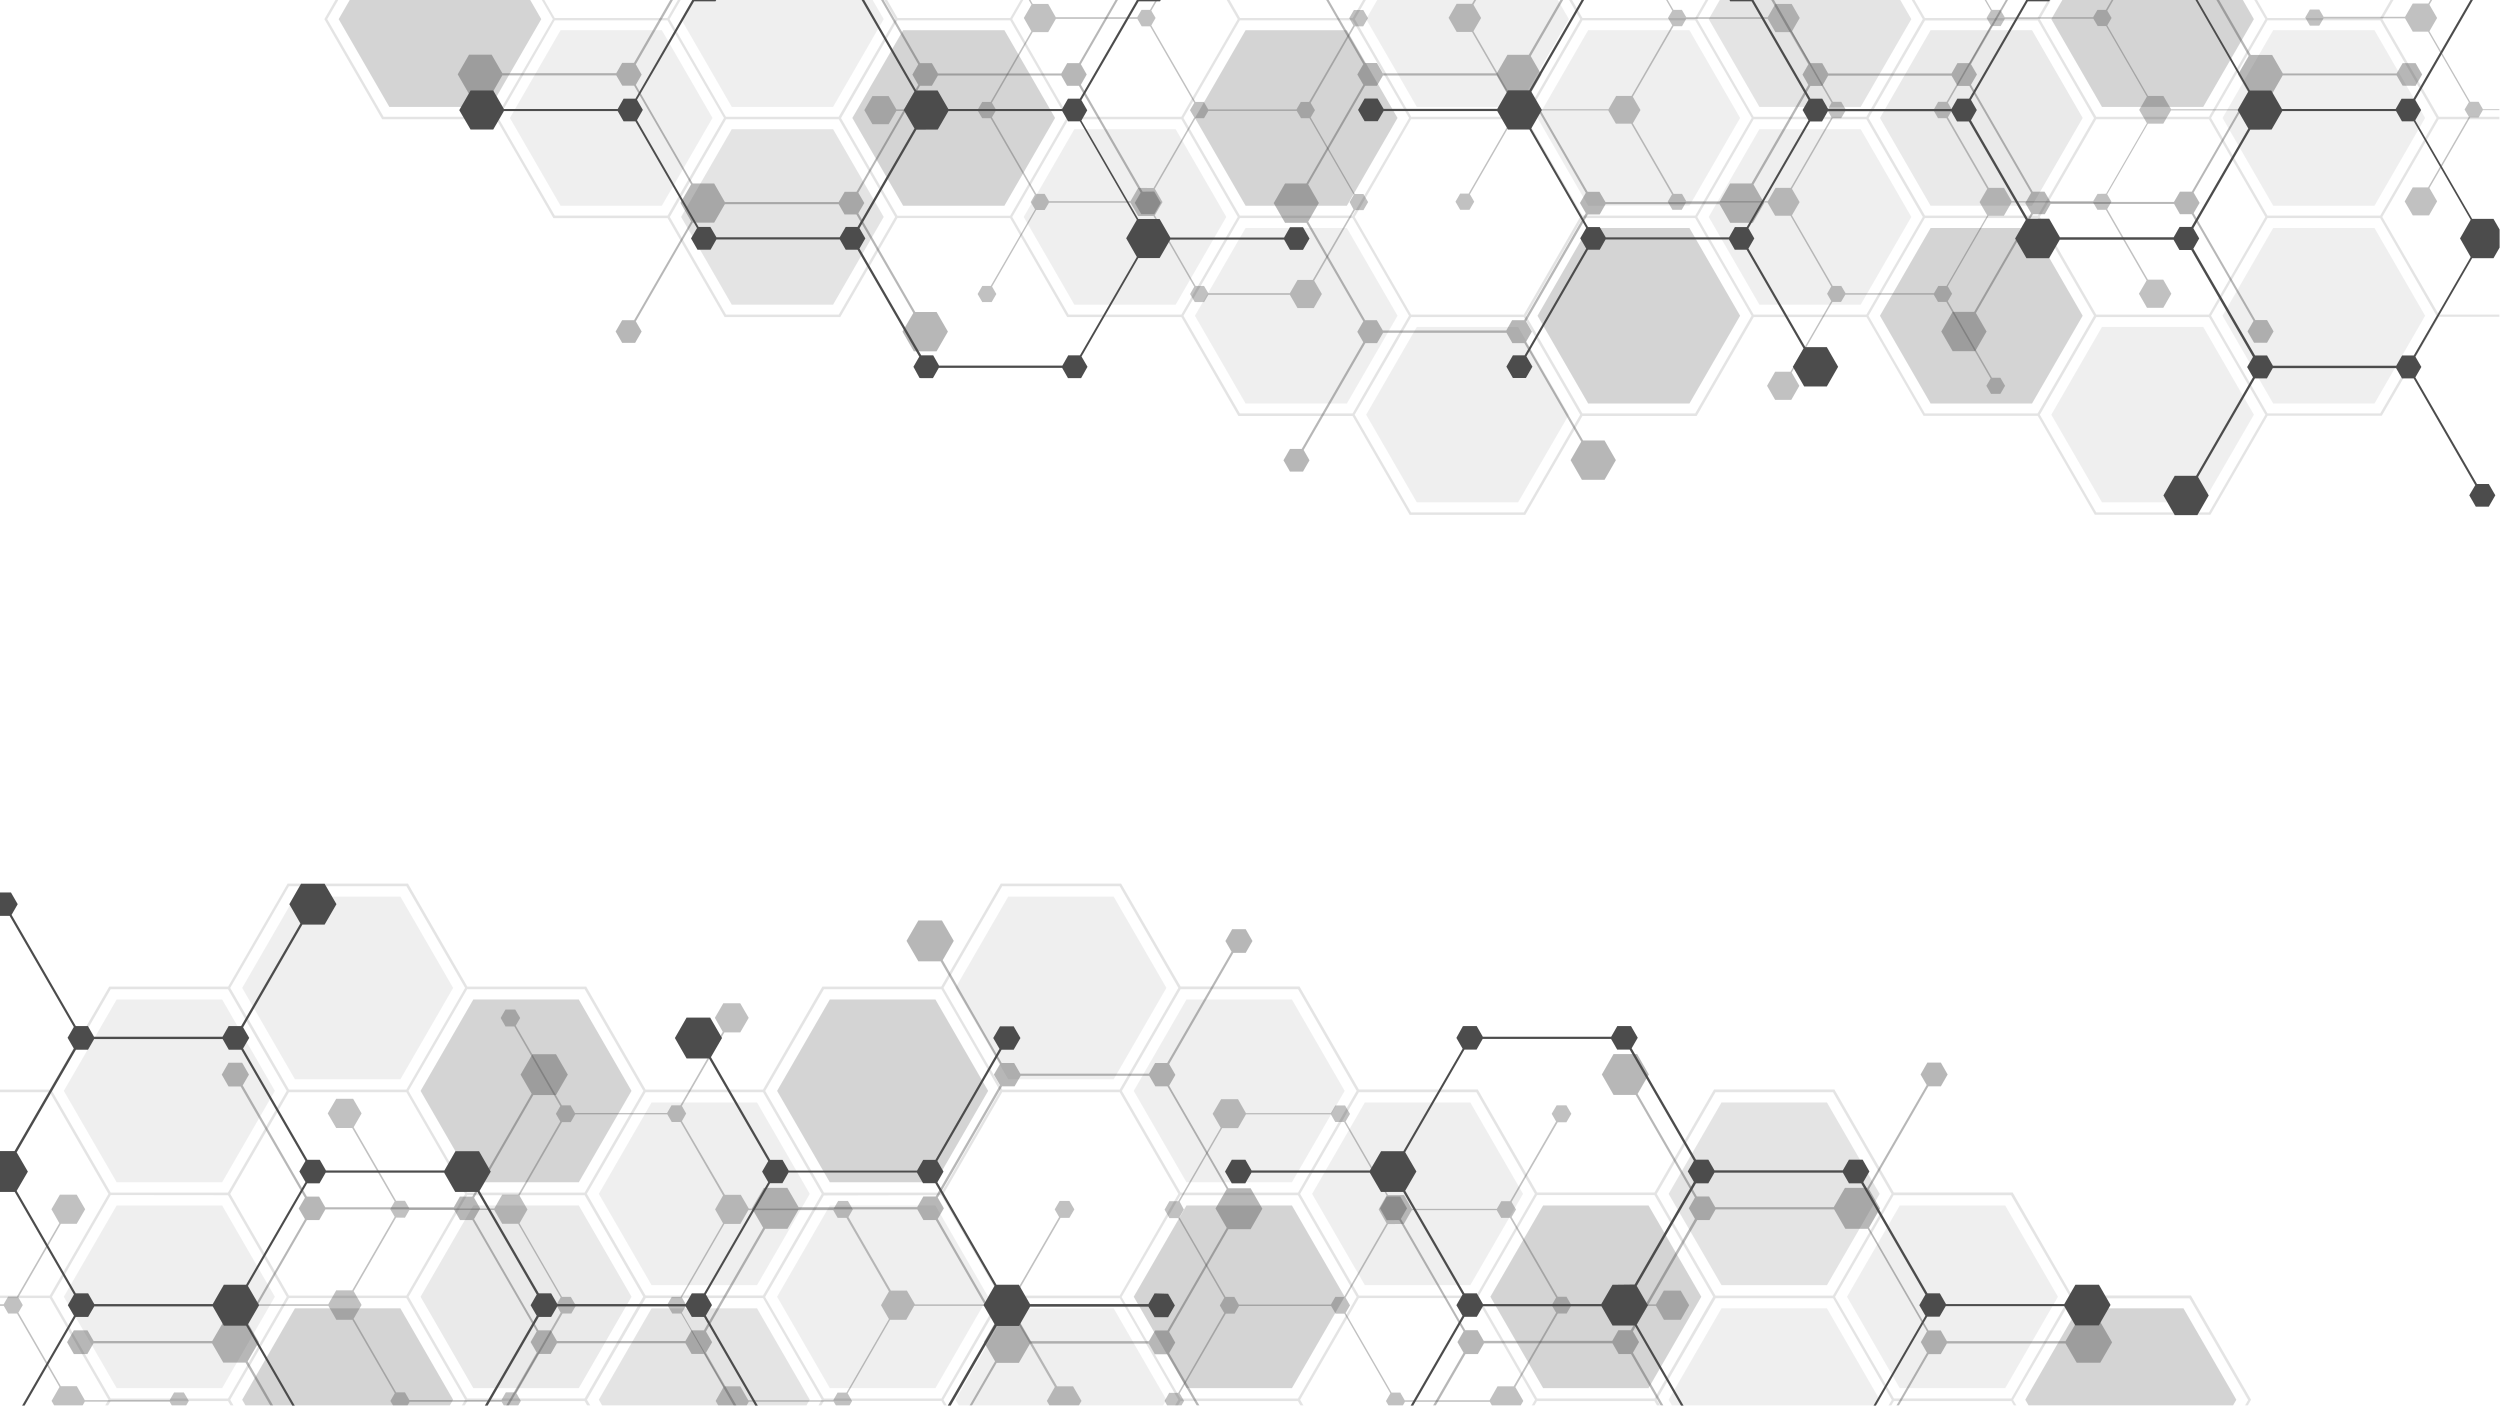 <?xml version="1.0" encoding="utf-8"?>
<!-- Generator: Adobe Illustrator 24.0.0, SVG Export Plug-In . SVG Version: 6.00 Build 0)  -->
<svg version="1.1" id="layer4" xmlns="http://www.w3.org/2000/svg" xmlns:xlink="http://www.w3.org/1999/xlink" x="0px" y="0px"
	 viewBox="0 0 1920 1080" style="enable-background:new 0 0 1920 1080;" xml:space="preserve">
<style type="text/css">
	.prismatic-st0{opacity:0.7;clip-path:url(#SVGID_2_);}
	.prismatic-st1{opacity:0.3;}
	.prismatic-st2{opacity:0.5;enable-background:new    ;}
	.prismatic-st3{opacity:0.8;enable-background:new    ;}
	.prismatic-st4{opacity:0.3;enable-background:new    ;}
	.prismatic-st5{opacity:0.4;enable-background:new    ;}
	.prismatic-st6{opacity:0.4;}
	.prismatic-st8{opacity:0.35;}
</style>
<g>
	<g>
		<defs>
			<rect id="SVGID_1_" x="-0.3" y="-0.5" width="1920" height="1080"/>
		</defs>
		<clipPath id="SVGID_2_">
			<use xlink:href="#SVGID_1_"  style="overflow:visible;"/>
		</clipPath>
		<g class="prismatic-st0">
			<g class="prismatic-st1">
				<path class="prismatic-st2" d="M-784,995.9l0.3,0.5l45.9,79.6h91.3l45.6,79.1h91.3l45.6,79.1h92.4l0.3-0.5l45.4-78.6h90.2l45.6,79.1h91.3
					l45.6,79.1h91.3l45.7,79h92.4l0.3-0.5l45.4-78.6h91.3l0.3-0.5l45.4-78.6h90.2l45.6,79.1H586l45.6,79.1H724l45.6-79.1H861
					l45.7-79.1h90.2l45.6,79.1h92.4l45.6-79.1h91.3l45.7-79.1h90.2l45.6,79.1h92.4l45.6-79.1h91.3l0.3-0.5l45.9-79.5l-46.2-80.1
					h-91.3l-45.6-79.1h-91.3l-45.6-79.1h-92.4l-0.3,0.5l-45.4,78.6h-90.2l-45.6-79.1h-91.3L998,757.6h-91.3l-45.7-79h-92.4l-0.3,0.5
					l-45.4,78.6h-91.3l-0.3,0.5L586,836.8h-90.2l-45.6-79.1h-91.3l-45.6-79.1h-92.4l-0.3,0.5l-45.4,78.6H83.9l-0.3,0.5l-45.4,78.6
					H-52l-45.6-79.1H-190l-0.3,0.5l-45.4,78.6H-327l-0.3,0.5l-45.4,78.6h-90.2l-45.6-79.1h-92.4l-0.3,0.5l-45.4,78.6h-91.3l-0.3,0.5
					L-784,995.9z M-464.5,916.9l-45.1,78.1h-90.2l-26.1-45.1l-19-32.9l45.1-78.1h90.2L-464.5,916.9z M-492.9,1021.7l-14.9-25.8
					l45.1-78.1h90.2L-347,962l19.6,33.9l-45.1,78.1h-90.2L-492.9,1021.7z M-348.4,1114l-22.6-39l5.9-10.2l39.2-67.9h90.2l45.1,78.1
					l-45.1,78.1h-90.2L-348.4,1114z M-81.6,1101.7L-97,1075l45.1-78.1h90.1l25.8,44.7l19.3,33.4l-45.1,78.1h-90.1L-81.6,1101.7z
					 M39.9,1154l45.1-78h90.1l45.1,78.1l-45.1,78.1H85L39.9,1154z M329,1180.5l-15.2-26.4l45.1-78.1H449l45.1,78.1l-20.9,36.1
					l-24.2,42h-90.2L329,1180.5z M587.7,1154l45.1-78.1H723l45,78.1l-45.1,78.1h-90.2L587.7,1154z M884.1,1193.1l-22.6-39l37.9-65.6
					l7.2-12.5h90.2l45,78.1l-22.6,39l-22.6,39h-90.1L884.1,1193.1z M1043.6,1153.1l-45.1-78.1l45.1-78.1h90.2l45.1,78.1l-45.1,78.1
					H1043.6z M1317.5,1153.1l-45.1-78.1l22.6-39l22.6-39h90.2l45.1,78.1l-22.5,39l-22.6,39H1317.5z M1180.5,1074l-45.1-78.1
					l36.5-63.3l8.5-14.8h90.2l45.1,78.1l-34.6,60l-10.4,18.1H1180.5z M905,916.9L859.9,995h-90.2l-45.1-78.1l45.1-78.1h90.2
					L905,916.9z M586,838.8l45.1,78.1l-35.5,61.4l-9.6,16.6h-90.2l-3.4-5.8l-41.7-72.3l22.3-38.5l22.8-39.5H586z M357.2,916.9
					L312.1,995h-90.2l-45.1-78.1l45.1-78.1h90.2L357.2,916.9z M64,883.5l19.3,33.4L38.2,995h-90.1L-97,916.9l45.1-78.1h90.1
					L64,883.5z M175.1,917.9l45.1,78.1l-45.1,78.1H85l-29.2-50.5L39.9,996L85,917.8L175.1,917.9z M358.8,917.9H449l44.5,77.1
					l0.5,0.9l-4.3,7.4L449,1074h-90.2l-29.8-51.7l-15.2-26.4L358.8,917.9z M722.9,917.9L768,996l-37.9,65.7l-7.1,12.4h-90.2
					l-22.6-39l-22.6-39l35.5-61.4l9.6-16.6L722.9,917.9z M906.6,917.9h90.2l45.1,78.1l-45.1,78.1h-90.2l-22.6-39l-22.6-39
					L906.6,917.9z M769.7,1153.1l-45.1-78.1l22.6-39l22.6-39H860l45,78l-37.9,65.6l-7.2,12.5H769.7z M586,1153.1h-90.1l-45.1-78.1
					l45.1-78.1H586l45.1,78.1L586,1153.1z M221.9,1153.1l-45.1-78.1l45.1-78.1h90.2l26.4,45.8l18.7,32.3l-45.1,78.1L221.9,1153.1z
					 M-188.9,1074l-45.1-78.1l45.1-78.1h90.2l45.1,78.1l-45.1,78.1H-188.9z M-325.8,838.8h90.2l26.4,45.8l18.7,32.3l-45.1,78.1
					h-90.2l-25.5-44.1l-19.6-33.9L-325.8,838.8z M-53.6,837.8l-45.1,78.1h-90.1l-26.4-45.8l-18.6-32.3l45.1-78.1h90.2L-53.6,837.8z
					 M85,759.7h90.1l26.4,45.8l18.7,32.3l-45.1,78.1H85l-25.8-44.7l-19.3-33.4L85,759.7z M357.2,758.7l-45.1,78.1h-90.2L195.5,791
					l-18.7-32.3l45.1-78.1h90.2L357.2,758.7z M494.1,837.8l-22.9,39.6L449,915.9h-90.2l-45.1-78.1l45.1-78.1H449L494.1,837.8z
					 M632.8,759.7H723l45.1,78.1L723,915.9h-90.2l-45.1-78.1L632.8,759.7z M905,758.7l-34.1,59.1l-11,19h-90.2l-45.1-78.1l45.1-78.1
					h90.2L905,758.7z M1041.9,837.8l-36.7,63.6l-8.3,14.5h-90.2l-45.1-78.1l34.1-59.1l11-19h90.2L1041.9,837.8z M1178.8,916.9
					l-36.5,63.3l-8.5,14.8h-90.2l-45.1-78.1l36.7-63.6l8.4-14.5h90.2L1178.8,916.9z M1452.7,916.9l-37.7,65.4l-7.3,12.7h-90.2
					l-45.1-78.1l45.1-78.1h90.2L1452.7,916.9z M1589.7,995.9l-37.9,65.7l-7.1,12.4h-90.2l-22.6-39l-22.6-39l37.7-65.4l7.3-12.7h90.2
					L1589.7,995.9z M1681.5,1153.1h-90.2l-22.6-39l-22.6-39l22.6-39l22.6-39h90.2l45.1,78.1L1681.5,1153.1z M1409.3,1154l22.6-39
					l22.6-39h90.2l22.5,39l22.6,39l-45.1,78.1h-90.3L1409.3,1154z M1270.7,1232.1h-90.2l-22.6-39l-22.6-39l45.1-78.1h90.2l45.1,78.1
					L1270.7,1232.1z M998.5,1233.1l22.6-39l22.6-39h90.2l22.6,39l22.6,39l-45.1,78.1h-90.2L998.5,1233.1z M859.9,1311.2h-90.2
					l-22.6-39l-22.6-39l45.1-78.1h90.2l22.6,39l22.6,39L859.9,1311.2z M587.7,1312.2l22.6-39l22.6-39H723l22.6,39l22.5,39
					l-45.1,78.1h-90.2L587.7,1312.2z M450.7,1233.1l25-43.2l20.1-34.8H586l45.1,78.1l-22.6,39l-22.6,39h-90.1L450.7,1233.1z
					 M312.1,1311.2h-90.2l-29.7-51.5l-15.4-26.6l45.1-78.1h90.2l29.8,51.7l15.3,26.4L312.1,1311.2z M39.9,1312.2l6-10.4l39.1-67.6
					h90.1l29.7,51.5l15.4,26.6l-45.1,78.1H85L39.9,1312.2z M-97,1233.1l45.1-78.1h90.1l45.1,78.1l-6,10.4l-39.1,67.7H-52L-97,1233.1
					z M-234,1154l45.1-78.1h90.2l29.7,51.3l15.4,26.8l-45.1,78.1h-90.1L-234,1154z M-507.9,1154l45.1-78.1h90.2l22.6,39l22.6,39
					l-45.1,78.1h-90.2L-507.9,1154z M-644.8,1075l45.1-78.1h90.2l26.8,46.3l18.3,31.7l-45.1,78.1h-90.1L-644.8,1075z M-781.8,995.9
					l45.1-78.1h90.1l26.1,45.1l19,32.9l-45.1,78.1h-90.1L-781.8,995.9z"/>
				<polygon class="prismatic-st3" points="1676.9,1145.1 1717.5,1075 1676.9,1004.8 1595.9,1004.8 1555.4,1075 1595.9,1145.1 				"/>
				<polygon class="prismatic-st4" points="855.3,1145.1 895.8,1075 855.3,1004.8 774.3,1004.8 733.8,1075 774.3,1145.1 				"/>
				<polygon class="prismatic-st4" points="1540,1066.1 1580.5,995.9 1540,925.8 1459,925.8 1418.5,995.9 1459,1066.1 				"/>
				<polygon class="prismatic-st4" points="1403.1,1145.1 1443.6,1075 1403.1,1004.8 1322.1,1004.8 1281.5,1075 1322.1,1145.1 				"/>
				<polygon class="prismatic-st2" points="1403.1,987 1443.6,916.9 1403.1,846.7 1322.1,846.7 1281.5,916.9 1322.1,987 				"/>
				<polygon class="prismatic-st3" points="1266.1,1066.1 1306.6,995.9 1266.1,925.8 1185.1,925.8 1144.6,995.9 1185.1,1066.1 				"/>
				<polygon class="prismatic-st4" points="1129.2,987 1169.7,916.9 1129.2,846.7 1048.2,846.7 1007.7,916.9 1048.2,987 				"/>
				<polygon class="prismatic-st3" points="992.2,1066.1 1032.7,995.9 992.2,925.8 911.2,925.8 870.7,995.9 911.2,1066.1 				"/>
				<polygon class="prismatic-st4" points="992.2,908 1032.7,837.8 992.2,767.6 911.2,767.6 870.7,837.8 911.2,908 				"/>
				<polygon class="prismatic-st4" points="855.3,828.9 895.8,758.7 855.3,688.6 774.3,688.6 733.8,758.7 774.3,828.9 				"/>
				<polygon class="prismatic-st3" points="718.4,908 758.9,837.8 718.4,767.6 637.3,767.6 596.8,837.8 637.3,908 				"/>
				<polygon class="prismatic-st4" points="718.4,1066.1 758.9,995.9 718.4,925.8 637.3,925.8 596.8,995.9 637.3,1066.1 				"/>
				<polygon class="prismatic-st4" points="581.4,987 621.9,916.9 581.4,846.7 500.4,846.7 459.9,916.9 500.4,987 				"/>
				<polygon class="prismatic-st2" points="581.4,1145.1 621.9,1075 581.4,1004.8 500.4,1004.8 459.9,1075 500.4,1145.1 				"/>
				<polygon class="prismatic-st4" points="170.6,1066.1 211.1,995.9 170.6,925.8 89.6,925.8 49,995.9 89.6,1066.1 				"/>
				<polygon class="prismatic-st4" points="170.6,908 211.1,837.8 170.6,767.6 89.6,767.6 49,837.8 89.6,908 				"/>
				<polygon class="prismatic-st3" points="307.5,1145.1 348,1075 307.5,1004.8 226.5,1004.8 186,1075 226.5,1145.1 				"/>
				<polygon class="prismatic-st3" points="444.5,908 485,837.8 444.5,767.6 363.5,767.6 323,837.8 363.5,908 				"/>
				<polygon class="prismatic-st4" points="307.5,828.9 348,758.7 307.5,688.6 226.5,688.6 186,758.7 226.5,828.9 				"/>
				<polygon class="prismatic-st5" points="444.5,1066.1 485,995.9 444.5,925.8 363.5,925.8 323,995.9 363.5,1066.1 				"/>
			</g>
			<g class="prismatic-st6">
				<path class="prismatic-st7" d="M56.7,1021.7l-5.2,9.1l5.2,9.1h10.4l4.7-8.2h91.1l8.6,14.8h17.1l45.5,78.9l-4.7,8.2l4.8,8.2l-45.5,78.8
					h-17.2l-9.1,15.7l9.1,15.7h18.1l9.1-15.7l-8.6-14.8l45.6-78.9h9.4l4.7-8.2h91l8.6,14.9h17.2l45.5,78.8l-4.8,8.2l4.8,8.3
					l-49.4,85.5h-9.5l-5.2,9.1l5.2,9.1h10.4l5.2-9.1l-4.7-8.2l49.4-85.5h9.4l4.7-8.2h98.7l4.7,8.2h9.5l45.5,78.9l-8.6,14.8l9.1,15.7
					h18.1l9.1-15.7l-9.1-15.7h-17.1l-45.6-78.9l4.7-8.1l-4.7-8.1l45.6-78.9h17.1l8.6-14.9h91l4.7,8.2h10.4l5.2-9.1l-4.7-8.1
					l45.6-78.9h17.1l8.6-14.8h91.1l4.7,8.2h9.5l49.4,85.5l-4.7,8.2l5.2,9.1h10.4l5.2-9.1l-5.2-9.1h-9.4l-49.4-85.5l4.7-8.1l-4.7-8.2
					l45.5-78.9h17.1l9-15.7l-9-15.7h-17.1l-45.5-78.8l4.8-8.3l-4.8-8.3l49.3-85.4h9.5l5.2-9.1l-5.2-9.1h-10.4l-5.2,9.1l4.7,8.2
					l-49.4,85.5h-9.3l-4.7,8.2h-98.8l-4.7-8.2h-9.6l-45.3-79l8.5-14.8l-9.1-15.7h-18.1l-9.1,15.7l9.1,15.7h17.1l45.6,78.9l-4.7,8.1
					l4.7,8.1l-49.4,85.5h-9.5l-4.7,8.2h-91.1l-8.6-14.8h-18.1l-9.1,15.7l8.6,14.9l-45.5,78.8h-9.5l-4.7,8.2h-98.7l-4.7-8.2h-9.5
					l-49.4-85.5l4.7-8.1l-4.7-8.2l45.5-78.9H427l9.1-15.7l-9.1-15.7h-18.1l-9.1,15.7l8.5,14.7l-45.6,79h-9.5l-4.7,8.2h-98.7
					l-4.7-8.2h-9.4l-49.3-85.4l4.8-8.3l-5.2-9.1h-10.5l-5.2,9.1l5.2,9.1h9.3l49.4,85.5l-4.8,8.2l4.8,8.2l-45.5,78.8h-17.1l-8.6,14.8
					H71.9l-4.7-8.2H56.7z M235.7,1124.4l-45.5-78.9l8.6-14.8l-8.6-14.9l45.5-78.8h9.5l4.7-8.2h98.7l4.7,8.2h9.5l49.4,85.5l-4.7,8.2
					l4.7,8.1l-45.5,78.9h-17.1l-8.6,14.8h-91.1l-4.7-8.2L235.7,1124.4z M413.6,1227.2l-45.6-78.9l8.5-14.8l-8.5-14.8l45.6-78.9h9.4
					l4.7-8.2h98.7l4.7,8.2h9.5l45.5,78.8l-8.6,14.9l8.6,14.9l-45.5,78.9h-9.5l-4.7,8.2h-98.8l-4.7-8.2L413.6,1227.2L413.6,1227.2z
					 M587.7,1117.8l-45.5-78.9l4.7-8.1l-4.7-8.2l45.5-78.9h17.1l8.6-14.9h91.1l4.7,8.2h9.5l45.5,78.8l-8.6,14.9l8.6,14.8l-45.5,78.8
					h-9.5l-4.7,8.2h-91.1l-8.6-14.8L587.7,1117.8z M765.7,1015l-45.5-78.9l4.7-8.1l-4.7-8.2l49.4-85.5h9.6l4.7-8.1h98.7l4.7,8.1h9.3
					l45.5,78.9l-8.6,14.9l8.6,14.9l-45.5,78.8h-9.5l-4.7,8.2h-91l-8.6-14.8L765.7,1015z"/>
				<path class="prismatic-st7" d="M1074.6,937l49.4,85.5l-4.7,8.2l4.7,8.2l-49.4,85.5h-9.5l-5.2,9.1l5.2,9.1h9.5l45.5,78.8l-8.6,14.9
					l9.1,15.7h18.1l8.5-14.8h91.1l4.7,8.2h10.4l5.2-9.1l-4.7-8.1l45.6-78.9h17.1l8.6-14.9h91l4.7,8.2h9.5l49.3,85.4l-4.8,8.2
					l5.2,9.1h10.4l5.2-9.1l-5.2-9h-9.4l-49.4-85.5l4.7-8.1l-4.7-8.1l49.4-85.5h9.4l4.7-8.2h91.1l8.6,14.8h18.1l9.1-15.7l-9.1-15.7
					h-18.1l-8.6,14.8h-91.1l-4.7-8.2h-9.5l-45.6-78.9l8.5-14.8l-8.5-14.8l45.6-79h9.6l5.2-9.1l-5.2-9.1h-10.4l-5.2,9.1l4.7,8.1
					l-45.6,79h-17.2l-8.6,14.8h-91l-4.7-8.2h-9.4l-45.5-78.8l8.6-14.9l-9-15.7h-18.1l-9,15.7l9,15.7h17l45.5,78.8l-4.7,8.2l4.7,8.2
					l-49.3,85.5h-9.5l-4.7,8.2h-98.7l-4.7-8.2h-9.5l-49.4-85.5l4.7-8.1l-5.2-9.1H1065l-5.2,9.1l5.2,9.1L1074.6,937z M1080.8,1133.5
					l-4.7-8.1l49.4-85.5h9.5l4.7-8.2h98.7l4.7,8.2h9.5l45.5,78.8l-8.6,14.9l8.6,14.9l-45.5,78.8h-9.5l-4.7,8.2h-91.1l-8.6-14.9
					h-17.1l-45.5-78.9L1080.8,1133.5z M1299.6,1117.8l-45.5-78.9l4.7-8.2l-4.7-8.2l49.4-85.5h9.4l4.7-8.2h91l8.6,14.9h17.2
					l45.5,78.8l-4.7,8.2l4.7,8.2l-49.4,85.5h-9.5l-4.7,8.2h-91.1l-8.6-14.8L1299.6,1117.8L1299.6,1117.8z"/>
			</g>
			<g class="prismatic-st8">
				<path class="prismatic-st7" d="M-336.2,1013.6h13l6.1-10.7h65.2l3.4,5.9h6.8l35.3,61.2l-3.4,5.9l3.8,6.5h7.5l3.4-5.9h70.7l3.4,5.9h6.8
					l35.4,61.3l-3.3,5.8l3.3,5.8l-32.6,56.5h-12.3l-6.5,11.2l6.5,11.2h13l6.5-11.2l-6.1-10.6l32.6-56.5h6.9l3.4-5.9H2.9l3.4,5.9H13
					l35.3,61.2L45,1223l3.8,6.5h7.5l3.8-6.5l-3.8-6.5h-6.8l-35.3-61.1l3.4-6l-3.4-5.9l32.5-56.4H59l6.1-10.6h65.2l3.4,5.9h7.5
					l3.8-6.5l-3.8-6.5h-7.5l-3.4,5.9H65.1l-6.1-10.7H46.7l-32.6-56.5l3.4-5.8l-3.4-5.9l32.6-56.5h12.2l6.5-11.2l-6.5-11.2H46
					l-6.5,11.2l6.1,10.7L13,995.8H6.2l-3.4,5.9h-65.2l-6.1-10.6h-12.3l-32.6-56.5l3.4-5.9l-3.8-6.5h-7.5l-3.4,5.9h-65.2l-6.1-10.6
					h-12.3l-32.6-56.5l3.4-5.8l-3.8-6.5h-7.5l-3.8,6.5l3.8,6.5h6.8l32.6,56.4l-6.2,10.7l6.2,10.7L-242,996h-6.8l-3.4,5.9h-65.2
					l-6.1-10.6h-13l-6.5,11.3L-336.2,1013.6z M-195.9,940l6.1-10.6h65.2l3.4,5.9h6.8l32.6,56.5l-6.1,10.7l6.1,10.6l-32.6,56.5h-6.8
					l-3.4,5.9h-70.6l-3.4-5.9h-6.8l-35.3-61.2l3.4-5.8l-3.4-5.9l32.6-56.5L-195.9,940z M-68.5,1013.6l6.1-10.7H2.9l3.4,5.9h6.8
					l32.6,56.4l-6.1,10.7l6.1,10.6L13.1,1143H6.4l-3.4,5.9h-70.7l-3.4-5.9H-78l-35.3-61.2l3.4-5.9l-3.4-5.9l32.6-56.5L-68.5,1013.6z
					"/>
				<path class="prismatic-st7" d="M183.6,1008.8l3.4-5.9h65.2l6.1,10.7h12.3l32.6,56.4l-3.4,5.9l3.4,5.9l-35.3,61.2h-6.7l-3.8,6.5l3.8,6.5
					h7.5l3.8-6.5l-3.4-5.9l35.3-61.1h6.8l3.4-5.9h70.7l3.4,5.9h6.8l32.7,56.5l-6.1,10.5l6.5,11.2h13l6.5-11.2l-6.5-11.2h-12.4
					l-32.6-56.5l3.4-5.9l-3.4-5.9l35.4-61.2h6.8l3.4-5.9h70.7l3.4,5.9h6.8l32.6,56.4l-6.1,10.7l6.4,11.2h13l6.1-10.6h65.2l3.4,5.9
					h6.8l35.4,61.3l-3.3,5.8l3.3,5.8l-32.6,56.5h-12.2l-6.5,11.2l6.5,11.3h13l6.5-11.3l-6.1-10.6l32.6-56.5h6.9l3.4-5.9h70.7
					l3.4,5.9h6.7l35.3,61.2l-3.4,5.9l3.8,6.5h7.5l3.7-6.5l-3.7-6.5h-6.8l-35.3-61.1l3.4-6l-3.4-5.9l32.6-56.4h12.2l6.5-11.2
					l-6.5-11.2h-12.3l-32.6-56.5l3.4-5.8l-3.4-5.9l35.3-61.2h6.8l3.8-6.5l-3.8-6.5h-7.5l-3.8,6.5l3.4,5.9l-35.3,61.2h-6.8l-3.4,5.9
					h-65.2l-6.2-10.6h-12.3l-32.6-56.5l3.4-5.9l-3.8-6.5h-7.5l-3.4,5.9h-65.2l-6.2-10.6h-12.2l-33-56.6l3.3-5.8l-3.3-5.8l32.6-56.5
					h12.2l6.5-11.2l-6.5-11.2h-13l-6.5,11.2l6.1,10.7l-32.6,56.5h-6.8l-3.4,5.9h-70.7l-3.4-5.9h-6.7l-35.4-61.2l3.4-5.9l-3.8-6.5
					h-7.5l-3.7,6.5l3.7,6.5h6.8l35.3,61.2l-3.4,5.9l3.4,5.9L398,917.5h-12.3l-6.1,10.6h-65.2l-3.4-5.9h-6.8l-32.6-56.5l6.1-10.6
					l-6.5-11.2h-13l-6.5,11.2l6.5,11.2h12.3l32.6,56.4l-3.4,5.9l3.4,5.9L270.5,991h-12.3l-6.1,10.7H187l-3.4-5.9h-7.5l-3.8,6.5
					l3.8,6.5L183.6,1008.8z M311,935.2l3.4-5.9h65.2l6.1,10.6H398l32.6,56.5l-3.4,5.9l3.4,5.8l-35.3,61.2h-6.8l-3.4,5.9h-70.7
					l-3.4-5.9h-6.8l-32.6-56.5l6.1-10.6l-6.1-10.6l32.6-56.5L311,935.2z M438.4,861.7l3.4-5.9h70.7l3.4,5.9h6.8l32.6,56.4l-6.1,10.7
					l6.1,10.7L522.7,996h-6.8l-3.4,5.9h-70.7l-3.4-5.9h-6.8L399,939.5l6.1-10.6l-6.1-10.6l32.6-56.5h6.8V861.7z M568.6,940l6.1-10.6
					h65.2l3.4,5.9h6.8l32.6,56.5l-6.1,10.6l6.1,10.6l-32.6,56.5h-6.8l-3.4,5.9h-65.2l-6.1-10.7h-12.3l-32.6-56.5l3.4-5.8l-3.4-5.9
					l32.6-56.5L568.6,940z M696,1013.6l6.1-10.7h65.2l3.4,5.9h6.8l32.6,56.4l-6.1,10.7l6.1,10.7l-32.6,56.5h-6.7l-3.4,5.9h-70.7
					l-3.4-5.9h-6.9l-35.4-61.2l3.4-5.9l-3.4-5.9l32.6-56.5L696,1013.6z"/>
				<path class="prismatic-st7" d="M898.1,1069.4l-3.7,6.5l3.7,6.5h7.5l3.8-6.5l-3.4-5.8l35.4-61.2h6.8l3.4-5.9h70.7l3.4,5.9h6.8l35.3,61.2
					l-3.4,5.9l3.4,5.9l-32.6,56.5H1023l-6.5,11.2l6.5,11.2h13l6.5-11.2l-6.2-10.7l32.6-56.4h6.7l3.4-5.9h65.2l6.1,10.6h12.4
					l32.6,56.5l-3.3,5.8l3.8,6.5h7.5l3.7-6.5l-3.7-6.5h-6.9l-32.6-56.5l6.1-10.6l-6.1-10.6l32.6-56.5h6.8l3.4-5.9h65.2l6.1,10.7h13
					l6.4-11.2l-6.5-11.2h-13l-6.1,10.6h-65.2l-3.4-5.9h-6.8l-35.4-61.2l3.4-5.8l-3.4-5.8l35.4-61.2h6.7l3.8-6.5l-3.8-6.5h-7.5
					l-3.8,6.5l3.4,5.9l-35.3,61.2h-6.8l-3.4,5.9h-65.2l-6.1-10.6H1066l-32.6-56.5l3.4-5.8l-3.8-6.5h-7.5l-3.4,5.9h-65.2l-6.1-10.7
					h-13l-6.5,11.2l6.2,10.7l-32.6,56.4h-6.8l-3.7,6.5l3.7,6.5h6.8l35.3,61.2l-3.4,5.9l3.4,5.8l-35.3,61.3h-6.8V1069.4z M906,922.9
					l32.6-56.5h12.2l6.1-10.6h65.2l3.4,5.9h6.8l32.6,56.4l-6.1,10.7l6.1,10.7l-32.6,56.5h-6.8l-3.4,5.9h-70.7L948,996h-6.8
					l-35.4-61.2l3.4-5.9L906,922.9z M1078.2,940l6.1-10.6h65.2l3.4,5.9h6.8l35.4,61.2l-3.4,5.9l3.4,5.8l-32.6,56.5h-12.4l-6.1,10.7
					h-65.2l-3.4-5.9h-6.7l-35.3-61.2l3.4-5.8l-3.4-5.9l32.6-56.5L1078.2,940z"/>
			</g>
			<path class="prismatic-st7" d="M1612,986.7h-18.1l-8.5,14.8h-90.9l-4.7-8.2h-9.5l-49.3-85.4l4.7-8.2l-5.2-9.1H1420l-4.7,8.2h-98.6l-4.7-8.2
				h-9.5l-49.4-85.5l4.7-8.1l-5.2-9h-10.5l-4.7,8.2h-98.6l-4.7-8.2h-9.3l-1.3,0.1l-5,9l4.8,8.3l-45.5,78.7h-17.1l-8.6,14.8h-90.9
				l-4.7-8.2H946l-5.2,9.1l5.2,9h10.4l4.7-8.2h90.9l8.6,14.8h17.1l45.5,78.8l-4.7,8.2l4.7,8.1l-45.5,78.8h-17.1l-9.1,15.7l9.1,15.7
				h18.1l9-15.7l-8.5-14.9l45.5-78.8h9.5l4.7-8.1h91l8.5,14.8h17.1l45.5,78.8l-4.7,8.1l5.2,9h10.4l4.7-8.2h90.9l8.6,14.8h17.1
				l45.5,78.8l-4.7,8.1l5.2,9h10.4l5.2-9l-5.2-9h-9.5l-45.5-78.7l8.6-14.8l-8.6-14.9l45.5-78.8h9.5l4.7-8.1h91l8.5,14.8h18.1l9-15.7
				L1612,986.7z M1416.2,1089.3l-8.5,14.8h-91l-4.7-8.1h-9.5l-45.5-78.8l8.6-14.8l-8.6-14.8l45.5-78.8h9.5l4.7-8.2h98.6l4.7,8.2h9.4
				l49.3,85.4l-4.7,8.2l4.7,8.1l-45.5,78.8L1416.2,1089.3z M1238.4,986.7l-8.6,14.8h-90.9l-4.7-8.2h-9.5l-45.5-78.8l8.6-14.8
				l-8.6-14.8l45.5-78.8h9.3l4.7-8.2h98.6l4.7,8.2h9.6l49.3,85.4l-4.7,8.1l4.7,8.1l-45.5,78.8L1238.4,986.7z"/>
			<path class="prismatic-st7" d="M886.7,993.3l-4.7,8.2h-91l-8.5-14.8h-17.2L719.9,908l4.7-8.2l-4.7-8.2l49.3-85.4h9.3l5.2-9l-5.2-9H768
				l-5.2,9l4.8,8.3l-49.2,85.3H709l-4.7,8.2h-98.6l-4.7-8.2h-9.5L546,811.9l8.5-14.7l-9.1-15.7h-18.1l-9,15.7l9,15.7h17.2l45.5,78.8
				l-4.7,8.1l4.7,8.1l-49.3,85.4h-9.4l-4.7,8.2H428l-4.7-8.2h-9.5l-45.5-78.7l8.6-14.8l-9-15.7h-18.1l-8.5,14.8h-91l-4.7-8.2h-9.5
				l-49.4-85.5l4.7-8.1l-4.7-8.1l45.5-78.9h17.1l9.1-15.7l-9.1-15.7h-18.1l-9,15.7l8.5,14.8L185.2,788h-9.6l-4.7,8.2H72.2l-4.7-8.2
				h-9.3L8.9,702.6l4.7-8.2l-5.2-9H-2l-5.2,9l5.2,9h9.4l49.3,85.3l-4.8,8.3l4.8,8.3L11.2,884h-17l-9.1,15.7l9.1,15.7h17.1l45.5,78.8
				l-4.7,8.2l4.7,8.1l-49.3,85.4H-2l-5.3,9.1l5.2,9H8.4l5.2-9l-4.7-8.2l49.3-85.4h9.5l4.7-8.1h91l8.5,14.8H189l45.5,78.8l-4.7,8.1
				l5.2,9h10.4l4.7-8.2H341l8.6,14.8h17.1l45.5,78.8l-4.7,8.1l4.7,8.1l-45.5,78.8h-17.1l-9,15.7l9,15.7h18.1l9-15.7l-8.6-14.9
				l45.5-78.8h9.5l4.7-8.1h98.7l4.7,8.1h9.4L590,1302l-4.7,8.2l5.2,9h10.4l5.2-9l-5.2-9h-9.4l-49.3-85.3l4.8-8.2l-4.8-8.2l45.5-78.7
				h17.1l8.6-14.8h90.9l4.7,8.2h9.4l45.5,78.8l-8.5,14.8l9.1,15.7h18.1l9.1-15.7l-9.1-15.7h-17.2l-45.4-78.7l4.7-8.2l-4.7-8.2
				l45.5-78.7h17.1l8.5-14.8H882l4.7,8.1h10.4l5.2-9l-5.2-9L886.7,993.3z M709,1095.9l-4.7,8.1h-91l-8.6-14.8h-17.1l-45.5-78.8
				l4.7-8.1l-4.7-8.2l49.3-85.4h9.5l4.7-8.2h98.6l4.7,8.2h9.4l45.5,78.8l-8.5,14.8l8.6,14.8l-45.5,78.8L709,1095.9z M531.3,1198.6
				l-4.7,8.2H428l-4.7-8.2h-9.5l-45.5-78.7l8.6-14.8l-8.6-14.9l45.5-78.8h9.5l4.7-8.1h98.6l4.7,8.1h9.4l45.5,78.8l-8.5,14.8
				l8.5,14.8l-45.5,78.8L531.3,1198.6L531.3,1198.6z M349.6,1089.3l-8.5,14.8h-91l-4.7-8.1h-9.5l-45.5-78.8l8.6-14.8l-8.6-14.8
				l45.5-78.8h9.5l4.7-8.2h91l8.5,14.8h17.1l45.5,78.8l-4.7,8.2l4.7,8.1l-45.5,78.8L349.6,1089.3L349.6,1089.3z M171.9,986.7
				l-8.5,14.8h-91l-4.7-8.2h-9.5l-45.4-78.7l8.6-14.8L12.8,885l45.5-78.8h9.3l4.7-8.2H171l4.7,8.2h9.6l49.3,85.4l-4.7,8.1l4.7,8.1
				L189,986.7H171.9z"/>
			<g class="prismatic-st1">
				<path class="prismatic-st2" d="M2662.7,90.7l-0.3-0.5l-44.1-76.5h-87.7l-43.8-75.9H2399l-43.8-76h-88.8l-0.3,0.5l-43.6,75.5H2136l-43.8-76
					h-87.7l-43.8-75.9H1873l-43.9-75.9h-88.8l-0.3,0.5l-43.6,75.5h-87.7l-0.3,0.5l-43.6,75.5h-86.6l-43.8-75.9h-87.7L1303-290h-88.8
					l-43.8,75.9h-87.7l-43.8,76h-86.6l-43.8-76h-88.8l-43.8,76h-87.7l-43.9,75.9h-86.6l-43.8-75.9H425l-43.8,75.9h-87.7l-0.3,0.5
					l-44.1,76.4l44.4,76.9h87.7l43.8,75.9h87.7l43.8,76h88.8l0.3-0.5l43.6-75.5h86.6l43.8,76h87.7l43.8,76h87.7l43.8,75.9h88.8
					l0.3-0.5l43.6-75.4h87.7l0.3-0.5l43.6-75.5h86.6l43.8,75.9h87.7l43.8,75.9h88.8l0.3-0.5l43.6-75.5h87.7l0.3-0.5l43.6-75.5h86.6
					l43.8,75.9h88.8l0.3-0.5l43.6-75.5h87.7l0.3-0.5l43.6-75.5h86.6l43.8,76h88.8l0.3-0.5l43.6-75.5h87.7l0.3-0.5L2662.7,90.7z
					 M2355.8,166.6l43.3-75h86.6l25,43.3l18.3,31.6l-43.3,75h-86.6L2355.8,166.6z M2383.1,65.8l14.3,24.8l-43.3,75h-86.6l-24.5-42.4
					l-18.8-32.5l43.3-75h86.5L2383.1,65.8z M2244.3-22.8l21.7,37.5l-5.7,9.8l-37.7,65.2H2136l-43.3-75l43.3-75h86.6L2244.3-22.8z
					 M1988-11l14.8,25.7l-43.3,75H1873l-24.8-43l-18.5-32l43.3-75h86.6L1988-11z M1871.3-61.2l-43.3,75h-86.6l-43.3-75l43.3-75h86.6
					L1871.3-61.2z M1593.6-86.6l14.6,25.4l-43.3,75h-86.6l-43.3-75l20-34.7l23.3-40.3h86.6L1593.6-86.6z M1345.2-61.2l-43.3,75
					h-86.6l-43.3-75l43.3-75h86.6L1345.2-61.2z M1060.5-98.7l21.7,37.5l-36.4,63l-6.9,12h-86.6l-43.3-75l21.7-37.5l21.7-37.5h86.6
					L1060.5-98.7z M907.3-60.3l43.3,75l-43.3,75h-86.6l-43.3-75l43.3-75L907.3-60.3z M644.2-60.3l43.3,75l-21.7,37.5l-21.7,37.5
					h-86.6l-43.3-75L536-22.8l21.7-37.5H644.2z M775.8,15.6l43.3,75L784,151.5l-8.2,14.2h-86.6l-43.3-75L679.1,33l10-17.4H775.8z
					 M1040.4,166.6l43.3-75h86.6l43.3,75l-43.3,75h-86.6L1040.4,166.6z M1346.8,241.6l-43.3-75l34.1-59l9.2-16h86.6l3.2,5.6
					l40.1,69.4l-21.4,37l-21.9,38H1346.8z M1566.6,166.6l43.3-75h86.6l43.3,75l-43.3,75h-86.6L1566.6,166.6z M1848.1,198.6l-18.5-32
					l43.3-75h86.6l43.3,75l-43.3,75H1873L1848.1,198.6z M1741.4,165.6l-43.3-75l43.3-75h86.6l28,48.5l15.3,26.5l-43.3,75H1741.4z
					 M1565,165.6h-86.6l-42.8-74l-0.5-0.9l4.1-7.1l39.2-67.9h86.6l28.6,49.6l14.6,25.4L1565,165.6z M1215.3,165.6l-43.3-75
					l36.5-63.1l6.8-11.9h86.6l21.7,37.5l21.7,37.5l-34.1,59l-9.2,16H1215.3z M1038.8,165.6h-86.6l-43.3-75l43.3-75h86.6l21.7,37.5
					l21.7,37.5L1038.8,165.6z M1170.3-60.3l43.3,75L1192,52.2l-21.6,37.5h-86.6l-43.3-75l36.4-63l6.9-12L1170.3-60.3z M1346.8-60.3
					h86.6l43.3,75l-43.3,75h-86.6l-43.3-75L1346.8-60.3z M1696.5-60.3l43.3,75l-43.3,75h-86.6l-25.4-43.9l-17.9-31.1l43.3-75
					C1609.9-60.3,1696.5-60.3,1696.5-60.3z M2091.1,15.6l43.3,75l-43.3,75h-86.6l-43.3-75l43.3-75L2091.1,15.6z M2222.6,241.6H2136
					l-25.4-43.9l-17.9-31l43.3-75h86.6l24.5,42.4l18.8,32.6L2222.6,241.6z M1961.2,242.5l43.3-75h86.6l25.4,43.9l17.9,31.1l-43.3,75
					h-86.6L1961.2,242.5z M1828,317.5h-86.6l-25.4-44l-17.9-31l43.3-75h86.6l24.8,43l18.5,32.1L1828,317.5z M1566.6,318.5l43.3-75
					h86.6l25.4,43.9l17.9,31.1l-43.3,75h-86.6L1566.6,318.5z M1435,242.5l22-38.1l21.3-36.9h86.6l43.3,75l-43.3,75h-86.6L1435,242.5
					z M1301.9,317.5h-86.6l-43.3-75l43.3-75h86.6l43.3,75L1301.9,317.5z M1040.4,318.5l32.8-56.7l10.5-18.3h86.6l43.3,75l-43.3,75
					h-86.6L1040.4,318.5z M908.9,242.5l35.3-61.1l8-13.9h86.6l43.3,75l-32.8,56.7l-10.5,18.3h-86.6L908.9,242.5z M777.4,166.6
					l35.1-60.8l8.2-14.2h86.6l43.3,75l-35.3,61.1l-8,13.9h-86.6L777.4,166.6z M514.4,166.6l36.2-62.8l7-12.2h86.6l43.3,75l-43.3,75
					h-86.6L514.4,166.6z M382.8,90.7l36.4-63.2l6.8-11.9h86.6l21.7,37.5L556,90.6l-36.3,62.8l-7,12.2h-86.6L382.8,90.7z M294.6-60.3
					h86.6l21.7,37.5l21.7,37.5l-21.7,37.5l-21.7,37.5h-86.6l-43.3-75L294.6-60.3z M556-61.2l-21.7,37.5l-21.7,37.5H426l-21.6-37.5
					l-21.7-37.5l43.3-75h86.6L556-61.2z M689.2-136.2h86.6l21.7,37.5l21.7,37.5l-43.3,75h-86.6l-43.3-75L689.2-136.2z M950.6-137.2
					l-21.7,37.5l-21.7,37.5h-86.6L799-99.7l-21.7-37.5l43.3-75h86.6L950.6-137.2z M1083.8-212.2h86.6l21.6,37.5l21.7,37.5l-43.3,75
					h-86.6l-21.7-37.5l-21.7-37.5L1083.8-212.2z M1345.2-213.1l-21.7,37.5l-21.7,37.5h-86.6l-21.7-37.5l-21.6-37.5l43.3-75h86.6
					L1345.2-213.1z M1476.7-137.2l-24,41.5l-19.3,33.5h-86.6l-43.3-75l21.7-37.5l21.6-37.5h86.6L1476.7-137.2z M1609.9-212.2h86.6
					l28.5,49.5l14.8,25.5l-43.3,75h-86.6l-28.6-49.6l-14.7-25.4L1609.9-212.2z M1871.3-213.1l-5.8,10l-37.5,65h-86.6l-28.5-49.4
					l-14.8-25.6l43.3-75h86.6L1871.3-213.1z M2002.8-137.2l-43.3,75H1873l-43.3-75l5.8-10l37.5-65h86.6L2002.8-137.2z M2134.4-61.2
					l-43.3,75h-86.6L1976-35.5l-14.8-25.7l43.3-75h86.6L2134.4-61.2z M2397.5-61.2l-43.3,75h-86.6l-21.7-37.5l-21.7-37.5l43.3-75
					h86.6L2397.5-61.2z M2529,14.7l-43.3,75h-86.6l-25.7-44.5l-17.6-30.5l43.3-75h86.6L2529,14.7z M2660.5,90.7l-43.3,75h-86.6
					l-25.1-43.3l-18.3-31.6l43.3-75h86.6L2660.5,90.7z"/>
				<polygon class="prismatic-st3" points="299,-52.7 260.1,14.7 299,82.1 376.8,82.1 415.7,14.7 376.8,-52.7 				"/>
				<polygon class="prismatic-st4" points="1088.1,-52.7 1049.2,14.7 1088.1,82.1 1165.9,82.1 1204.9,14.7 1165.9,-52.7 				"/>
				<polygon class="prismatic-st4" points="430.5,23.2 391.6,90.6 430.5,158 508.3,158 547.2,90.6 508.3,23.2 				"/>
				<polygon class="prismatic-st4" points="562,-52.7 523.1,14.7 562,82.1 639.8,82.1 678.7,14.7 639.8,-52.7 				"/>
				<polygon class="prismatic-st2" points="562,99.2 523.1,166.6 562,234 639.8,234 678.7,166.6 639.8,99.2 				"/>
				<polygon class="prismatic-st3" points="693.6,23.2 654.6,90.6 693.6,158 771.4,158 810.3,90.6 771.4,23.2 				"/>
				<polygon class="prismatic-st4" points="825.1,99.2 786.2,166.6 825.1,234 902.9,234 941.8,166.6 902.9,99.2 				"/>
				<polygon class="prismatic-st3" points="956.6,23.2 917.7,90.6 956.6,158 1034.4,158 1073.3,90.6 1034.4,23.2 				"/>
				<polygon class="prismatic-st4" points="956.6,175.1 917.7,242.5 956.6,309.9 1034.4,309.9 1073.3,242.5 1034.4,175.1 				"/>
				<polygon class="prismatic-st4" points="1088.1,251.1 1049.2,318.5 1088.1,385.8 1165.9,385.8 1204.9,318.5 1165.9,251.1 				"/>
				<polygon class="prismatic-st3" points="1219.7,175.1 1180.8,242.5 1219.7,309.9 1297.5,309.9 1336.4,242.5 1297.5,175.1 				"/>
				<polygon class="prismatic-st4" points="1219.7,23.2 1180.8,90.6 1219.7,158 1297.5,158 1336.4,90.6 1297.5,23.2 				"/>
				<polygon class="prismatic-st4" points="1351.2,99.2 1312.3,166.6 1351.2,234 1429,234 1467.9,166.6 1429,99.2 				"/>
				<polygon class="prismatic-st2" points="1351.2,-52.7 1312.3,14.7 1351.2,82.1 1429,82.1 1467.9,14.7 1429,-52.7 				"/>
				<polygon class="prismatic-st4" points="1745.8,23.2 1706.9,90.6 1745.8,158 1823.6,158 1862.5,90.6 1823.6,23.2 				"/>
				<polygon class="prismatic-st4" points="1745.8,175.1 1706.9,242.5 1745.8,309.9 1823.6,309.9 1862.5,242.5 1823.6,175.1 				"/>
				<polygon class="prismatic-st3" points="1614.3,-52.7 1575.4,14.7 1614.3,82.1 1692.1,82.1 1731,14.7 1692.1,-52.7 				"/>
				<polygon class="prismatic-st3" points="1482.7,175.1 1443.8,242.5 1482.7,309.9 1560.6,309.9 1599.5,242.5 1560.6,175.1 				"/>
				<polygon class="prismatic-st4" points="1614.3,251.1 1575.4,318.5 1614.3,385.8 1692.1,385.8 1731,318.5 1692.1,251.1 				"/>
				<polygon class="prismatic-st5" points="1482.7,23.2 1443.8,90.6 1482.7,158 1560.6,158 1599.5,90.6 1560.6,23.2 				"/>
			</g>
			<g class="prismatic-st6">
				<path class="prismatic-st7" d="M1855.2,65.9l5-8.7l-5-8.7h-10l-4.6,7.9h-87.4l-8.2-14.2h-16.4l-43.7-75.8l4.6-7.9l-4.6-7.9l43.7-75.7h16.5
					l8.7-15.1l-8.7-15.1h-17.4l-8.7,15.1l8.2,14.2l-43.8,75.8h-9.1l-4.5,7.9h-87.4l-8.2-14.3h-16.5l-43.7-75.7l4.6-7.9l-4.6-7.9
					l47.4-82.1h9l5-8.7l-5-8.7h-10l-5,8.7l4.6,7.9l-47.4,82.1h-9l-4.6,7.9h-95l-4.5-7.9h-9.2l-43.7-75.7l8.2-14.3l-8.7-15.1h-17.4
					l-8.7,15.1l8.7,15.1h16.5L1389-148l-4.5,7.8l4.5,7.8l-43.8,75.8h-16.4l-8.3,14.3H1233l-4.6-7.9h-10l-5,8.7l4.5,7.8l-43.8,75.8
					h-16.4l-8.2,14.2H1062l-4.5-7.9h-9.1l-47.4-82l4.6-7.9l-5-8.7h-10l-5,8.7l5,8.7h9l47.4,82.1l-4.6,7.9l4.6,7.9l-43.7,75.8h-16.4
					l-8.7,15.1l8.7,15.1h16.4l43.7,75.7l-4.6,8l4.6,8l-47.3,82h-9l-5,8.7l5,8.7h10l5-8.7l-4.5-7.9l47.4-82.1h9l4.6-7.9h94.8l4.5,7.9
					h9.2l43.7,75.7l-8.2,14.2l8.7,15.1h17.4l8.7-15.1l-8.7-15.1h-16.5l-43.8-75.8l4.5-7.8l-4.5-7.8l47.5-82.2h9.1l4.5-7.9h87.5
					l8.2,14.3h17.4l8.7-15.1l-8.2-14.3l43.7-75.7h9.1l4.5-7.9h94.8l4.6,7.9h9.1l47.4,82.1l-4.5,7.8l4.5,7.8l-43.7,75.8h-16.6
					l-8.7,15.1l8.7,15.1h17.4l8.7-15.1l-8.2-14.2l43.8-75.9h9.1l4.5-7.9h94.8l4.5,7.9h9.1l47.4,82l-4.6,8l5,8.7h10l5-8.7l-5-8.7h-9
					l-47.4-82.1l4.6-7.9l-4.6-7.9l43.7-75.7h16.5l8.2-14.3h87.5l4.6,7.9L1855.2,65.9z M1683.3-32.7L1727,43l-8.2,14.2l8.2,14.3
					l-43.7,75.7h-9.1l-4.6,7.9h-94.8l-4.6-7.9h-9.1l-47.4-82.1l4.6-7.9l-4.6-7.9l43.7-75.8h16.5l8.2-14.2h87.5l4.5,7.9L1683.3-32.7z
					 M1512.4-131.5l43.8,75.8l-8.2,14.2l8.2,14.2l-43.8,75.8h-9.1l-4.5,7.9H1404l-4.5-7.9h-9.1l-43.7-75.7l8.2-14.3l-8.2-14.3
					l43.7-75.7h9.1l4.5-7.9h94.8l4.6,7.9L1512.4-131.5L1512.4-131.5z M1345.1-26.4l43.7,75.8l-4.5,7.9l4.5,7.9l-43.7,75.7h-16.4
					l-8.2,14.3H1233l-4.6-7.9h-9.1l-43.7-75.7l8.2-14.3l-8.2-14.2l43.7-75.7h9.1l4.5-7.9h87.5l8.2,14.2L1345.1-26.4z M1174.2,72.3
					l43.7,75.8l-4.5,7.8l4.5,7.8l-47.4,82.2h-9.2l-4.5,7.9H1062l-4.6-7.9h-9l-43.7-75.7l8.2-14.3l-8.2-14.3l43.7-75.7h9.1l4.6-7.9
					h87.4l8.2,14.3L1174.2,72.3z"/>
				<path class="prismatic-st7" d="M877.5,147.2l-47.4-82.1l4.5-7.9l-4.5-7.9l47.4-82.1h9.1l5-8.7l-5-8.7h-9.1l-43.7-75.7l8.3-14.3l-8.7-15.1
					H816l-8.2,14.2h-87.5l-4.5-7.9h-10l-5,8.7l4.5,7.8l-43.8,75.8H645l-8.2,14.3h-87.4l-4.6-7.9h-9.1l-47.4-82.1l4.6-7.9l-5-8.8
					h-10.1l-5,8.7l5,8.7h9l47.5,82.2l-4.5,7.8l4.5,7.8l-47.4,82.2h-9.1l-4.5,7.9h-87.5L377.6,42h-17.4l-8.7,15.1l8.7,15.1h17.4
					l8.2-14.3h87.5l4.6,7.9h9.1l43.8,75.8l-8.2,14.2l8.2,14.2L487,245.9h-9.2l-5,8.7l5,8.7h10l5-8.7l-4.5-7.8L532,171h16.5l8.2-14.2
					h87.4l4.5,7.9h9.1l43.7,75.7l-8.3,14.3l8.7,15.1h17.5l8.7-15.1l-8.7-15.1h-16.4l-43.7-75.8l4.6-7.9l-4.6-7.9l47.4-82.1h9.1
					l4.6-7.9H815l4.5,7.9h9.1L876,148l-4.5,7.8l5,8.7h10l5-8.7l-5-8.7L877.5,147.2z M871.6-41.5l4.5,7.8l-47.4,82.2h-9.1l-4.5,7.9
					h-94.8l-4.6-7.9h-9.1l-43.7-75.7l8.2-14.3l-8.2-14.3l43.7-75.7h9.1l4.5-7.9h87.5l8.2,14.3h16.4L876-49.3L871.6-41.5z
					 M661.4-26.4l43.8,75.8l-4.5,7.9l4.5,7.9l-47.4,82.1h-9.1l-4.6,7.9h-87.4l-8.2-14.3H532l-43.7-75.7l4.5-7.9l-4.5-7.9l47.4-82.1
					h9.1l4.5-7.9h87.5l8.2,14.2L661.4-26.4z"/>
			</g>
			<g class="prismatic-st8">
				<path class="prismatic-st7" d="M2232.6,73.7h-12.5l-5.9,10.2h-62.6l-3.2-5.7h-6.5L2108,19.4l3.3-5.7l-3.6-6.3h-7.2l-3.3,5.6h-67.9
					l-3.3-5.6h-6.5l-34-58.9l3.2-5.6l-3.2-5.6l31.4-54.3h11.8l6.2-10.8l-6.2-10.8h-12.4l-6.2,10.8l5.9,10.2l-31.3,54.2h-6.6
					l-3.3,5.6H1907l-3.3-5.6h-6.4l-33.9-58.8l3.3-5.6l-3.6-6.2h-7.2l-3.6,6.2l3.6,6.2h6.5l33.9,58.7l-3.3,5.7l3.3,5.7L1865,2.7h-12
					l-5.9,10.2h-62.6l-3.3-5.6h-7.2l-3.6,6.2l3.6,6.2h7.2l3.3-5.6h62.6l5.9,10.2h11.8l31.3,54.2l-3.3,5.6l3.3,5.6l-31.3,54.2H1853
					l-6.2,10.8l6.2,10.7h12.5l6.2-10.8l-5.9-10.2l31.3-54.2h6.5l3.2-5.6h62.6l5.9,10.2h11.8l31.3,54.3l-3.2,5.6l3.6,6.2h7.2l3.3-5.6
					h62.6l5.9,10.2h11.8l31.3,54.3l-3.2,5.6l3.6,6.2h7.2l3.6-6.2l-3.6-6.2h-6.5l-31.3-54.2l5.9-10.2l-5.9-10.2l31.3-54.2h6.5
					l3.2-5.6h62.6l5.9,10.2h12.5l6.2-10.8L2232.6,73.7z M2097.8,144.3l-5.9,10.2h-62.6l-3.3-5.6h-6.5l-31.3-54.2l5.9-10.2l-5.9-10.2
					l31.3-54.2h6.5l3.3-5.6h67.9l3.3,5.6h6.5l33.9,58.8l-3.3,5.6l3.3,5.6l-31.3,54.2H2097.8z M1975.4,73.7l-5.9,10.2h-62.6l-3.3-5.7
					h-6.5L1865.8,24l5.9-10.2l-5.9-10.2l31.3-54.2h6.4l3.3-5.7h67.9l3.3,5.6h6.6l33.9,58.8l-3.2,5.6l3.2,5.6l-31.3,54.2h-11.8V73.7z
					"/>
				<path class="prismatic-st7" d="M1733.3,78.2l-3.3,5.7h-62.6l-5.9-10.2h-11.8l-31.3-54.2l3.3-5.7l-3.3-5.6l33.9-58.8h6.4l3.6-6.2l-3.6-6.2
					h-7.2l-3.6,6.2l3.3,5.7l-33.9,58.7h-6.5l-3.3,5.6h-67.9l-3.3-5.6h-6.5l-31.4-54.3l5.9-10.1l-6.2-10.8h-12.5l-6.2,10.8l6.2,10.8
					h11.9L1529,8.2l-3.3,5.6l3.2,5.6L1495,78.2h-6.5l-3.2,5.7h-67.9l-3.3-5.7h-6.5L1376.3,24l5.9-10.2L1376,3h-12.5l-5.9,10.2H1295
					l-3.3-5.6h-6.5l-34-58.9l3.2-5.6l-3.2-5.6l31.3-54.3h11.8l6.2-10.8l-6.2-10.8h-12.5l-6.2,10.8l5.9,10.2l-31.3,54.2h-6.6
					l-3.2,5.6h-67.8l-3.3-5.6h-6.4L1129-122l3.2-5.6l-3.6-6.2h-7.2l-3.6,6.2l3.6,6.2h6.5l33.9,58.7l-3.3,5.7l3.3,5.7l-31.3,54.2
					h-11.8l-6.2,10.8l6.2,10.8h11.8l31.3,54.2l-3.3,5.6l3.3,5.6l-33.9,58.8h-6.5l-3.6,6.2l3.6,6.2h7.2l3.6-6.2l-3.3-5.7l33.9-58.8
					h6.5l3.2-5.6h62.6L1241,95h11.8l31.3,54.3l-3.3,5.6l3.6,6.2h7.2l3.2-5.6h62.6l5.9,10.2h11.8l31.3,54.3l-3.2,5.6l3.2,5.6
					l-31.3,54.3h-11.8l-6.2,10.8l6.2,10.8h12.4l6.2-10.8l-5.9-10.2l31.3-54.2h6.6l3.3-5.6h67.9l3.3,5.6h6.4l34,58.8l-3.3,5.6
					l3.6,6.2h7.2l3.6-6.2l-3.6-6.2h-6.5l-33.9-58.8l3.3-5.7l-3.3-5.7l31.3-54.2h11.8l5.9-10.2h62.6l3.3,5.6h6.5l31.3,54.3l-5.9,10.2
					l6.2,10.8h12.5l6.2-10.8l-6.2-10.8h-11.8l-31.3-54.2l3.3-5.7l-3.3-5.7l31.3-54.2h11.8l5.9-10.2h62.6l3.2,5.6h7.2l3.6-6.2
					l-3.6-6.2L1733.3,78.2z M1610.9,148.9l-3.3,5.6H1545l-5.9-10.2h-11.8L1496,90.1l3.2-5.6l-3.2-5.6l34-58.9h6.5l3.3-5.6h67.9
					l3.3,5.6h6.5l31.3,54.2l-5.9,10.2l5.9,10.2l-31.3,54.2L1610.9,148.9z M1488.6,219.6l-3.3,5.6h-67.9l-3.3-5.6h-6.6l-31.3-54.2
					l5.9-10.2l-5.9-10.2l31.3-54.2h6.5l3.3-5.6h67.9l3.2,5.6h6.5l31.3,54.2l-5.9,10.2l5.9,10.2l-31.3,54.2H1488.6z M1363.6,144.3
					l-5.9,10.2H1295l-3.2-5.6h-6.5L1254,94.7l5.9-10.2l-5.9-10.2l31.3-54.2h6.5l3.2-5.6h62.6l5.9,10.2h11.8l31.3,54.2l-3.2,5.6
					l3.2,5.6l-31.3,54.2H1363.6z M1241.2,73.7l-5.9,10.2h-62.6l-3.3-5.7h-6.5L1131.6,24l5.9-10.2l-5.9-10.2l31.3-54.2h6.5l3.3-5.6
					h67.9l3.2,5.6h6.6l33.9,58.8l-3.3,5.6l3.3,5.6L1253,73.7H1241.2z"/>
				<path class="prismatic-st7" d="M1047,20.1l3.6-6.2l-3.6-6.2h-7.2l-3.6,6.2l3.2,5.6l-34,58.8H999l-3.3,5.7h-67.8l-3.3-5.7h-6.5l-33.9-58.8
					l3.3-5.7l-3.3-5.6L915.5-46h11.7l6.2-10.8l-6.2-10.8h-12.5l-6.2,10.8l5.9,10.2L883.2,7.6h-6.5l-3.3,5.6h-62.6L805,3h-11.9
					l-31.3-54.3l3.2-5.6l-3.6-6.2h-7.2l-3.6,6.2l3.6,6.2h6.6l31.4,54.3l-5.9,10.2l5.8,10.2l-31.3,54.3h-6.5L751,84h-62.6l-5.9-10.2
					H670l-6.2,10.8l6.2,10.8h12.5l5.9-10.2H751l3.3,5.6h6.5l34,58.8l-3.2,5.6l3.3,5.6l-34,58.8h-6.5l-3.6,6.2l3.6,6.2h7.2l3.6-6.2
					l-3.3-5.7l33.9-58.8h6.5l3.3-5.6h62.6l5.9,10.2h11.8l31.3,54.3l-3.2,5.6l3.6,6.2h7.2l3.2-5.6h62.6l5.9,10.2h12.5l6.2-10.8
					l-5.9-10.2l31.3-54.2h6.5l3.6-6.2l-3.6-6.2h-6.6l-33.9-58.8l3.3-5.6l-3.3-5.6l33.9-58.8h6.5V20.1z M1039.5,160.8l-31.3,54.2
					h-11.7l-5.9,10.2H928l-3.3-5.6h-6.5l-31.3-54.2l5.9-10.2l-5.9-10.2l31.3-54.2h6.5l3.3-5.6h67.9l3.3,5.6h6.5l34,58.8l-3.2,5.6
					L1039.5,160.8z M874.1,144.3l-5.9,10.2h-62.6l-3.3-5.6h-6.5l-34-58.8l3.3-5.6l-3.3-5.6l31.3-54.2H805l5.9-10.2h62.6l3.3,5.7h6.5
					L917.2,79l-3.3,5.6l3.3,5.6l-31.3,54.2L874.1,144.3z"/>
			</g>
			<path class="prismatic-st7" d="M361.4,99.5h17.4l8.2-14.2h87.4l4.5,7.9h9.1l47.3,82l-4.6,7.9l5,8.7h10l4.5-7.9H645l4.5,7.9h9.1l47.4,82.1
				l-4.5,7.8l4.7,8.6l1.1,0.1h9.2l4.5-7.9h94.7l4.5,7.9h10.1l4.9-8.7l-4.6-7.9l43.6-75.6h16.4l8.2-14.2h87.4l4.5,7.9h10l5-8.7
				l-5-8.7h-10l-4.5,7.9h-87.4l-8.2-14.2h-16.4l-43.7-75.6l4.5-7.9l-4.5-7.8l44-75.9h16.4l8.7-15.1l-8.7-15.1h-17.4l-8.7,15.1
				L873,0.2l-43.7,75.6h-9.1l-4.5,7.9h-87.4l-8.2-14.2h-16.4L660.1-6.3l4.5-7.8l-5-8.7h-10l-4.6,7.9h-87.3l-8.2-14.3h-16.4
				l-43.7-75.7l4.5-7.8l-5-8.7h-10l-5,8.7l5,8.7h9.1l43.7,75.6l-8.3,14.3l8.2,14.2L488,75.8h-9.1l-4.5,7.9H387l-8.2-14.2h-17.4
				l-8.7,15.1L361.4,99.5z M549.5,1l8.2-14.2H645l4.5,7.8h9.1l43.7,75.7l-8.2,14.2l8.2,14.2l-43.7,75.6h-9.1l-4.6,7.9h-94.7
				l-4.6-7.9h-9.1l-47.3-82l4.5-7.9l-4.5-7.8L533.1,1H549.5z M720.2,99.5l8.2-14.2h87.4l4.5,7.9h9.1l43.7,75.6l-8.2,14.2l8.2,14.3
				l-43.7,75.6h-9l-4.5,7.9h-94.7l-4.5-7.9h-9.2l-47.4-82l4.5-7.8l-4.5-7.8l43.7-75.7L720.2,99.5z"/>
			<path class="prismatic-st7" d="M1058,93.2l4.6-7.9h87.3l8.2,14.2h16.5l43.6,75.6l-4.6,7.9l4.6,7.9l-47.3,82h-9l-5,8.7l5,8.7h10l5-8.7
				l-4.6-7.9l47.3-81.9h9l4.5-7.9h94.7l4.5,7.9h9.1l43.7,75.8l-8.2,14.1l8.7,15.1h17.4l8.7-15.1l-8.7-15.1h-16.5l-43.7-75.7l4.5-7.8
				l-4.5-7.8l47.4-82h9.1l4.5-7.9h94.7l4.5,7.9h9.1l43.7,75.6l-8.2,14.3l8.7,15.1h17.4l8.2-14.2h87.4l4.5,7.9h9.1l47.4,82.1
				l-4.5,7.8l4.5,7.8l-43.7,75.7h-16.4l-8.7,15.1l8.7,15.1h17.4l8.7-15.1l-8.2-14.2l43.7-75.7h9.2l4.5-7.9h94.7l4.5,7.9h9l47.3,82
				l-4.6,7.8l5,8.7h10l5-8.7l-5-8.7h-9.1l-47.3-81.9l4.6-8l-4.6-7.9l43.6-75.6h16.4l8.7-15.1l-8.7-15.1h-16.4l-43.7-75.7l4.5-7.9
				l-4.5-7.8l47.4-82.1h9l5-8.7l-5-8.7h-10l-5,8.7l4.6,7.9l-47.4,82h-9.1l-4.5,7.9h-87.4l-8.2-14.2h-16.4l-43.7-75.7l4.5-7.8l-5-8.7
				h-10l-4.5,7.9H1582l-8.2-14.3h-16.4l-43.7-75.7l4.5-7.8l-4.5-7.8l43.7-75.7h16.4l8.7-15.1l-8.7-15.1h-17.4l-8.7,15.1l8.2,14.2
				l-43.7,75.7h-9.1l-4.5,7.8h-94.7l-4.6-7.8h-9l-47.4-82l4.5-7.9l-5-8.7h-10l-5,8.7l5,8.7h9.1l47.3,82l-4.6,7.9l4.6,7.9l-43.6,75.6
				h-16.4l-8.2,14.2h-87.4l-4.5-7.9h-9L1176-98.5l8.2-14.2l-8.7-15.1h-17.4l-8.7,15.1l8.7,15.1h16.5l43.6,75.6l-4.6,7.9l4.6,7.9
				l-43.7,75.6h-16.4l-8.2,14.2h-87.3l-4.6-7.9h-10l-5,8.7l5,8.7h10V93.2z M1228.7-5.4l4.5-7.8h87.4l8.2,14.2h16.4l43.7,75.7
				l-4.5,7.8l4.5,7.9l-47.4,82h-9.1l-4.5,7.9h-94.7l-4.6-7.9h-9L1176,98.7l8.2-14.2l-8.2-14.2l43.7-75.7
				C1219.7-5.4,1228.7-5.4,1228.7-5.4z M1399.4-104l4.6-7.9h94.7l4.5,7.9h9.1l43.7,75.6l-8.2,14.3l8.2,14.3l-43.7,75.6h-9.1
				l-4.5,7.9H1404l-4.5-7.9h-9.1l-43.7-75.7l8.2-14.2l-8.2-14.2l43.7-75.7H1399.4z M1573.8,1l8.2-14.2h87.4l4.5,7.8h9.1l43.7,75.7
				l-8.2,14.2l8.2,14.2l-43.7,75.6h-9.1l-4.5,7.9H1582l-8.2-14.2h-16.4l-43.7-75.6l4.5-7.9l-4.5-7.8L1557.4,1H1573.8z M1744.6,99.5
				l8.2-14.2h87.4l4.5,7.9h9.1l43.7,75.6l-8.2,14.3l8.2,14.3l-43.7,75.6h-9l-4.5,7.9h-94.7l-4.5-7.9h-9.2l-47.4-82l4.5-7.9l-4.5-7.8
				l43.7-75.7L1744.6,99.5z"/>
		</g>
	</g>
</g>
</svg>
